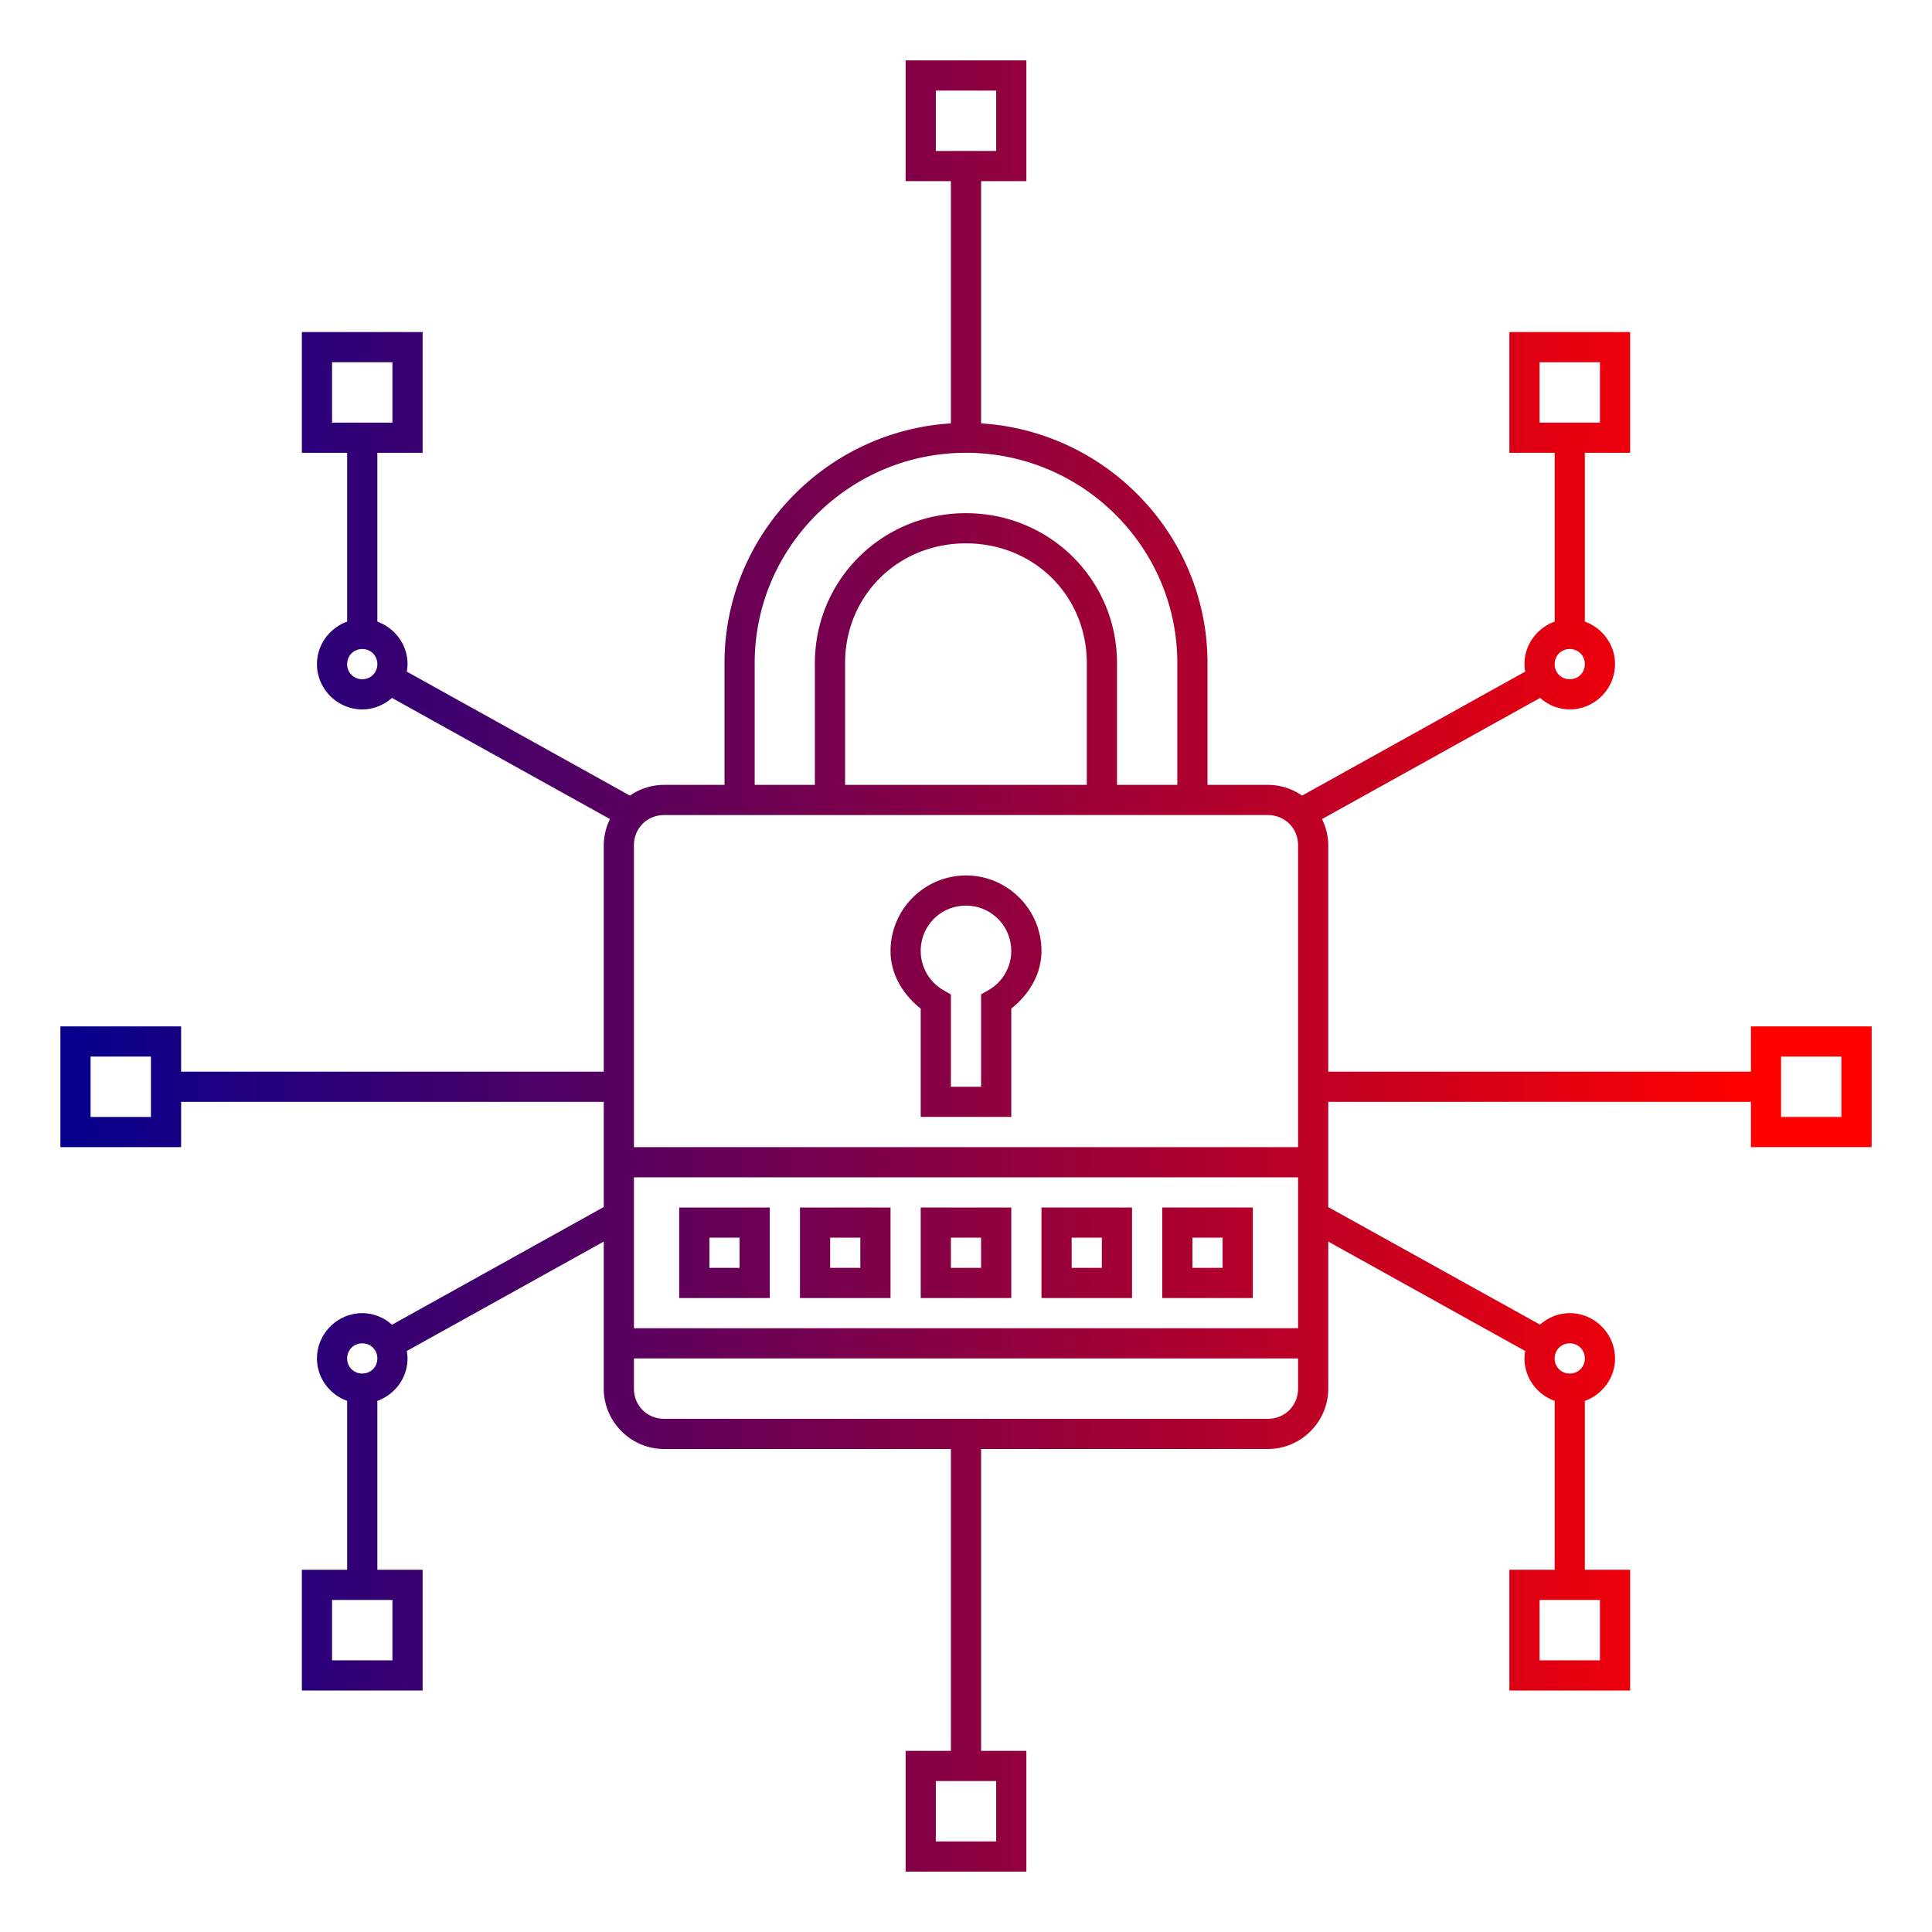 <svg xmlns="http://www.w3.org/2000/svg" xmlns:xlink="http://www.w3.org/1999/xlink" viewBox="0 0 64 64"><defs><linearGradient id="a"><stop class="stopColor000092 svgShape" offset="0" stop-color="#05008e"/><stop class="stopColorff00f3 svgShape" offset="1" stop-color="red"/></linearGradient><linearGradient id="b" x1="2" x2="58" y1="32" y2="32" gradientUnits="userSpaceOnUse" xlink:href="#a"/></defs><path style="line-height:normal;text-indent:0;text-align:start;text-decoration-line:none;text-decoration-style:solid;text-decoration-color:#000;text-transform:none;block-progression:tb;isolation:auto;mix-blend-mode:normal" fill="url(#b)" fill-rule="evenodd" d="M30 2v4h1.5v8.025c-4.166.26-7.5 3.72-7.5 7.938V26h-2c-.42 0-.81.132-1.133.355l-7.392-4.107c.014-.082.025-.163.025-.248 0-.647-.421-1.2-1-1.408V15H14v-4h-4v4h1.5v5.592c-.579.208-1 .761-1 1.408 0 .823.677 1.5 1.5 1.5.377 0 .72-.148.984-.38l7.223 4.013A1.974 1.974 0 0 0 20 28v7.5H6V34H2v4h4v-1.5h14v3.484l-7.014 3.899A1.486 1.486 0 0 0 12 43.5c-.823 0-1.5.678-1.5 1.5 0 .647.421 1.198 1 1.406V52H10v4h4v-4h-1.5v-5.594c.579-.208 1-.76 1-1.406a1.47 1.47 0 0 0-.025-.246L20 41.129V46c0 1.1.9 2 2 2h9.5v10H30v4h4v-4h-1.5V48H42c1.1 0 2-.9 2-2v-4.871l6.525 3.625A1.47 1.47 0 0 0 50.5 45c0 .647.421 1.198 1 1.406V52H50v4h4v-4h-1.5v-5.594c.579-.208 1-.76 1-1.406 0-.822-.677-1.5-1.5-1.5-.377 0-.72.147-.984.38L44 39.987V36.5h14V38h4v-4h-4v1.5H44V28c0-.311-.079-.604-.207-.867l7.225-4.014c.264.233.606.381.982.381.823 0 1.5-.677 1.5-1.5 0-.647-.421-1.2-1-1.408V15H54v-4h-4v4h1.5v5.592c-.579.208-1 .761-1 1.408 0 .085.011.166.025.248l-7.392 4.107A1.98 1.98 0 0 0 42 26h-2v-4.037c0-4.218-3.334-7.678-7.5-7.938V6H34V2h-4zm1 1h2v2h-2V3zm-20 9h2v2h-2v-2zm40 0h2v2h-2v-2zm-19 3c3.856 0 7 3.123 7 6.963V26h-1.998v-4.03c0-2.758-2.22-4.97-5.004-4.97-2.784 0-5.004 2.212-5.004 4.97V26H25v-4.037C25 18.123 28.144 15 32 15zm-.002 3c2.263 0 4.004 1.741 4.004 3.97V26h-8.008v-4.03c0-2.229 1.741-3.97 4.004-3.97zM12 21.5c.282 0 .5.218.5.5 0 .282-.218.5-.5.5a.493.493 0 0 1-.5-.5c0-.282.218-.5.5-.5zm40 0c.282 0 .5.218.5.5 0 .282-.218.5-.5.5a.493.493 0 0 1-.5-.5c0-.282.218-.5.5-.5zM22 27h20c.563 0 1 .437 1 1v10H21V28c0-.563.437-1 1-1zm10 2a2.508 2.508 0 0 0-2.5 2.5c0 .77.406 1.443 1 1.912v3.586h3V33.41c.594-.469.999-1.141 1-1.91 0-1.375-1.125-2.5-2.5-2.5zm0 1a1.499 1.499 0 0 1 .75 2.797l-.25.144V36h-1v-3.057l-.25-.144a1.5 1.5 0 0 1-.75-1.299c0-.834.666-1.5 1.5-1.5zM3 35h2v2H3v-2zm56 0h2v2h-2v-2zm-38 4h22v5H21v-5zm1.5 1v3h3v-3h-3zm4 0v3h3v-3h-3zm4 0v3h3v-3h-3zm4 0v3h3v-3h-3zm4 0v3h3v-3h-3zm-15 1h1v1h-1v-1zm4 0h1v1h-1v-1zm4 0h1v1h-1v-1zm4 0h1v1h-1v-1zm4 0h1v1h-1v-1zM12 44.5c.282 0 .5.218.5.5 0 .282-.218.5-.5.5a.493.493 0 0 1-.5-.5c0-.282.218-.5.5-.5zm40 0c.282 0 .5.218.5.5 0 .282-.218.5-.5.5a.493.493 0 0 1-.5-.5c0-.282.218-.5.5-.5zM21 45h22v1c0 .563-.437 1-1 1H22c-.563 0-1-.437-1-1v-1zm-10 8h2v2h-2v-2zm40 0h2v2h-2v-2zm-20 6h2v2h-2v-2z" color="#000" font-family="sans-serif" font-weight="400" overflow="visible"/></svg>